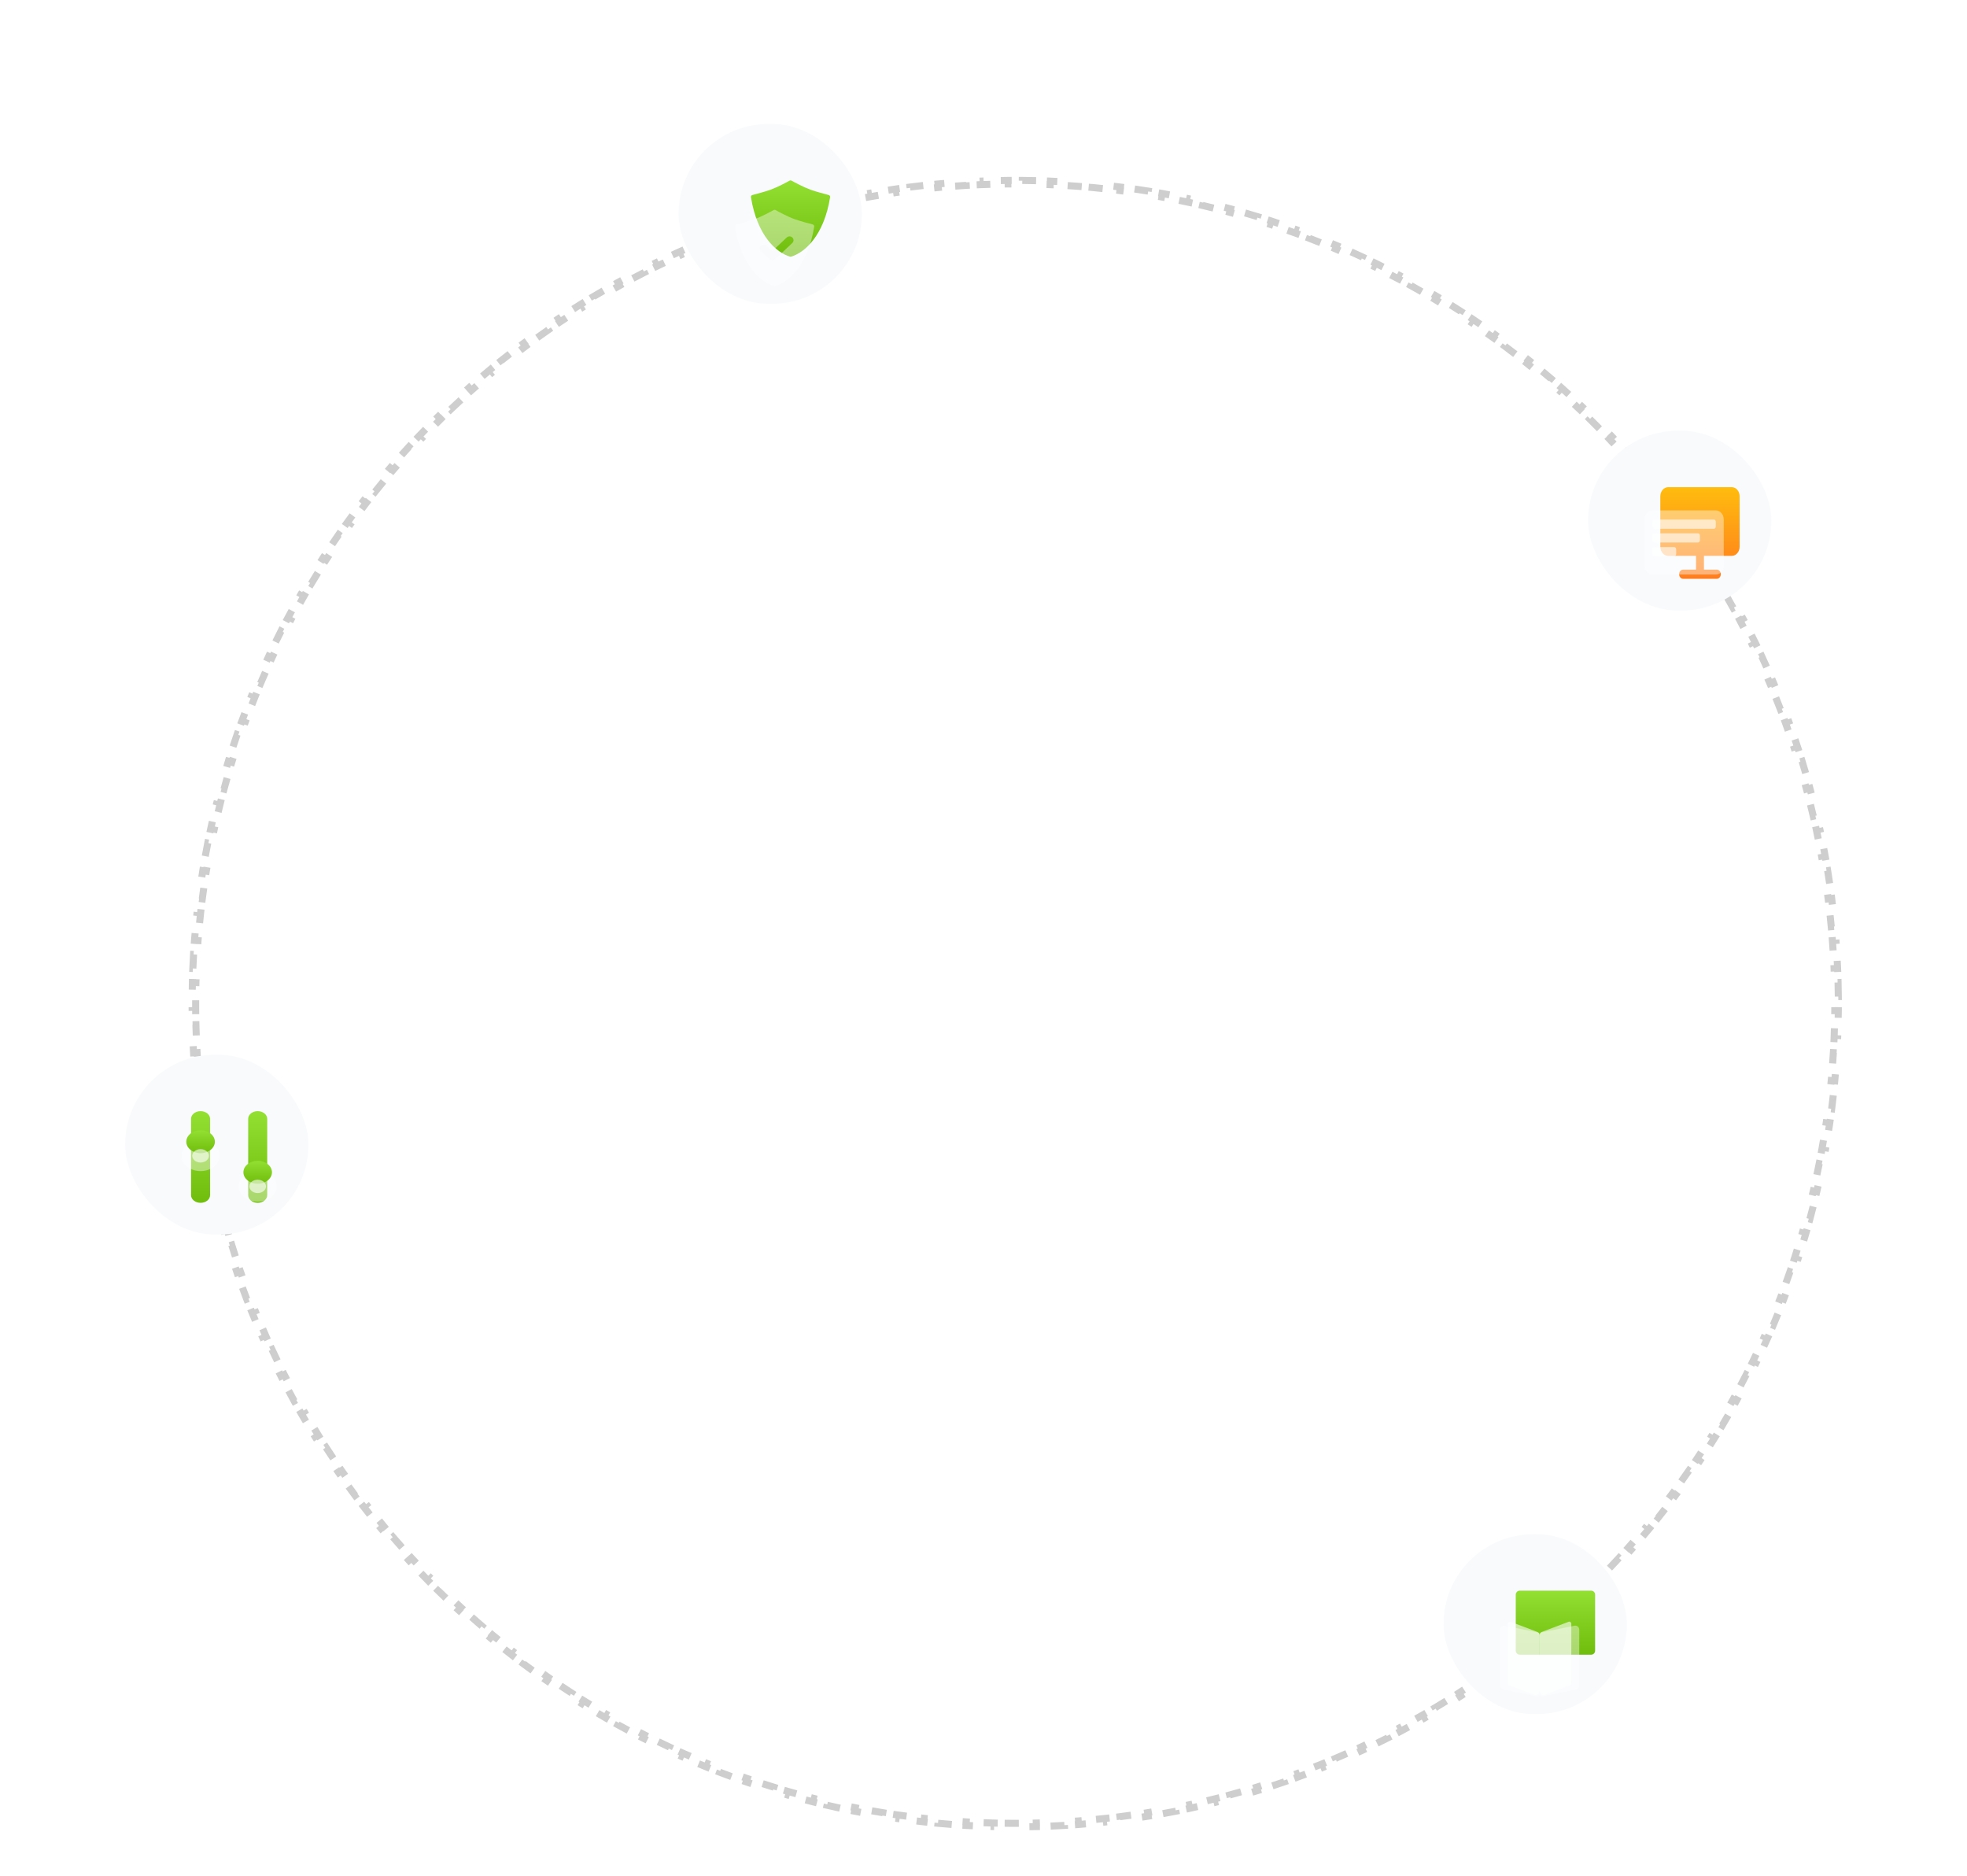 <svg width="558" height="532" viewBox="0 0 558 532" fill="none" xmlns="http://www.w3.org/2000/svg">
<path d="M521.424 278.673C521.458 280.001 521.48 281.333 521.492 282.667L520.492 282.675C520.497 283.34 520.5 284.004 520.5 284.67C520.5 285.336 520.497 286 520.492 286.665L521.492 286.673C521.48 288.007 521.458 289.339 521.424 290.667L520.425 290.642C520.391 291.965 520.347 293.285 520.292 294.603L521.291 294.645C521.235 295.975 521.168 297.302 521.09 298.626L520.092 298.567C520.013 299.893 519.924 301.215 519.824 302.535L520.821 302.611C520.72 303.936 520.609 305.258 520.486 306.577L519.49 306.485C519.367 307.804 519.234 309.121 519.089 310.434L520.083 310.543C519.937 311.868 519.78 313.19 519.611 314.508L518.619 314.382C518.452 315.694 518.274 317.004 518.084 318.309L519.074 318.453C518.883 319.77 518.681 321.084 518.468 322.394L517.481 322.234C517.269 323.543 517.045 324.849 516.81 326.151L517.795 326.329C517.559 327.636 517.313 328.94 517.056 330.24L516.075 330.046C515.817 331.347 515.549 332.643 515.27 333.936L516.248 334.147C515.967 335.448 515.675 336.746 515.373 338.04L514.399 337.812C514.098 339.1 513.786 340.384 513.464 341.664L514.433 341.908C514.108 343.2 513.772 344.486 513.425 345.769L512.46 345.508C512.114 346.788 511.757 348.063 511.39 349.333L512.351 349.611C511.982 350.887 511.603 352.159 511.213 353.426L510.257 353.132C509.867 354.399 509.466 355.662 509.056 356.92L510.006 357.23C509.593 358.495 509.169 359.755 508.735 361.01L507.79 360.684C507.358 361.933 506.916 363.178 506.463 364.418L507.402 364.761C506.945 366.013 506.478 367.259 506 368.5L505.067 368.141C504.592 369.377 504.106 370.608 503.61 371.833L504.537 372.208C504.038 373.44 503.53 374.666 503.011 375.887L502.091 375.496C501.573 376.716 501.044 377.931 500.506 379.141L501.419 379.547C500.878 380.762 500.327 381.971 499.767 383.175L498.86 382.753C498.301 383.952 497.732 385.146 497.154 386.334L498.053 386.772C497.47 387.969 496.877 389.16 496.275 390.345L495.384 389.891C494.784 391.071 494.174 392.245 493.555 393.414L494.438 393.882C493.816 395.056 493.183 396.225 492.541 397.388L491.666 396.904C491.026 398.064 490.376 399.217 489.716 400.365L490.583 400.863C489.921 402.015 489.249 403.161 488.568 404.301L487.709 403.788C487.03 404.925 486.341 406.055 485.643 407.178L486.493 407.706C485.791 408.836 485.08 409.959 484.359 411.076L483.519 410.534C482.802 411.646 482.075 412.751 481.34 413.85L482.171 414.406C481.431 415.511 480.682 416.61 479.924 417.701L479.102 417.131C478.347 418.218 477.583 419.299 476.81 420.373L477.621 420.957C476.845 422.035 476.06 423.107 475.265 424.171L474.464 423.573C473.672 424.635 472.871 425.689 472.062 426.736L472.853 427.348C472.04 428.399 471.218 429.444 470.388 430.481L469.607 429.856C468.78 430.889 467.945 431.915 467.101 432.934L467.87 433.572C467.022 434.596 466.165 435.612 465.3 436.621L464.541 435.97C463.679 436.974 462.809 437.971 461.93 438.961L462.678 439.625C461.796 440.619 460.905 441.605 460.006 442.584L459.27 441.907C458.374 442.882 457.471 443.849 456.559 444.808L457.284 445.497C456.369 446.461 455.445 447.416 454.513 448.364L453.8 447.663C452.872 448.606 451.936 449.542 450.993 450.47L451.694 451.183C450.746 452.115 449.791 453.039 448.827 453.954L448.138 453.229C447.179 454.141 446.212 455.044 445.237 455.94L445.914 456.676C444.935 457.575 443.949 458.466 442.955 459.348L442.291 458.6C441.301 459.479 440.304 460.349 439.3 461.211L439.951 461.97C438.942 462.835 437.926 463.692 436.902 464.54L436.264 463.771C435.245 464.615 434.219 465.45 433.186 466.277L433.811 467.058C432.774 467.888 431.729 468.71 430.678 469.523L430.066 468.732C429.019 469.541 427.965 470.342 426.903 471.134L427.501 471.935C426.437 472.73 425.365 473.515 424.287 474.291L423.703 473.48C422.629 474.253 421.548 475.017 420.461 475.772L421.031 476.594C419.94 477.352 418.841 478.101 417.736 478.841L417.18 478.01C416.081 478.745 414.976 479.472 413.864 480.189L414.406 481.029C413.289 481.75 412.166 482.461 411.036 483.163L410.508 482.313C409.385 483.011 408.255 483.7 407.118 484.379L407.631 485.237C406.491 485.919 405.345 486.591 404.193 487.253L403.695 486.386C402.547 487.046 401.394 487.695 400.234 488.336L400.718 489.211C399.555 489.853 398.387 490.486 397.212 491.108L396.744 490.225C395.575 490.844 394.401 491.454 393.221 492.054L393.675 492.945C392.49 493.547 391.299 494.14 390.102 494.723L389.664 493.824C388.476 494.402 387.282 494.971 386.083 495.53L386.505 496.437C385.301 496.997 384.092 497.548 382.877 498.089L382.471 497.176C381.261 497.714 380.046 498.242 378.826 498.761L379.217 499.681C377.996 500.2 376.77 500.708 375.538 501.207L375.163 500.28C373.938 500.776 372.707 501.262 371.471 501.737L371.83 502.67C370.589 503.148 369.343 503.615 368.091 504.072L367.748 503.133C366.508 503.586 365.263 504.028 364.014 504.46L364.34 505.405C363.085 505.839 361.825 506.263 360.56 506.676L360.25 505.726C358.992 506.136 357.729 506.537 356.462 506.927L356.756 507.883C355.489 508.273 354.217 508.652 352.941 509.021L352.663 508.06C351.393 508.427 350.118 508.784 348.838 509.13L349.099 510.095C347.816 510.442 346.53 510.778 345.238 511.103L344.994 510.134C343.714 510.456 342.43 510.768 341.142 511.069L341.37 512.043C340.076 512.345 338.779 512.637 337.477 512.918L337.266 511.94C335.973 512.219 334.677 512.487 333.376 512.745L333.57 513.726C332.27 513.983 330.966 514.229 329.659 514.465L329.481 513.48C328.179 513.715 326.873 513.939 325.564 514.151L325.724 515.138C324.414 515.351 323.1 515.553 321.783 515.744L321.639 514.754C320.334 514.944 319.025 515.122 317.712 515.289L317.838 516.281C316.52 516.45 315.198 516.607 313.873 516.753L313.764 515.759C312.451 515.904 311.134 516.037 309.815 516.16L309.907 517.156C308.588 517.279 307.266 517.39 305.941 517.491L305.865 516.494C304.545 516.594 303.223 516.683 301.897 516.762L301.956 517.76C300.632 517.838 299.305 517.905 297.975 517.961L297.933 516.962C296.615 517.017 295.295 517.061 293.972 517.095L293.997 518.094C292.669 518.128 291.337 518.15 290.003 518.162L289.995 517.162C289.33 517.167 288.666 517.17 288 517.17C287.334 517.17 286.67 517.167 286.005 517.162L285.997 518.162C284.663 518.15 283.331 518.128 282.003 518.094L282.028 517.095C280.705 517.061 279.385 517.017 278.067 516.962L278.025 517.961C276.695 517.905 275.368 517.838 274.044 517.76L274.103 516.762C272.777 516.683 271.455 516.594 270.135 516.494L270.059 517.491C268.734 517.39 267.412 517.279 266.093 517.156L266.185 516.16C264.866 516.037 263.549 515.904 262.236 515.759L262.127 516.753C260.802 516.607 259.48 516.45 258.162 516.281L258.288 515.289C256.975 515.122 255.666 514.944 254.361 514.754L254.217 515.744C252.9 515.553 251.586 515.351 250.276 515.138L250.436 514.151C249.127 513.939 247.821 513.715 246.519 513.48L246.341 514.465C245.034 514.229 243.73 513.983 242.43 513.726L242.624 512.745C241.323 512.487 240.027 512.219 238.734 511.94L238.523 512.918C237.222 512.637 235.924 512.345 234.63 512.043L234.858 511.069C233.57 510.768 232.286 510.456 231.006 510.134L230.762 511.103C229.47 510.778 228.184 510.442 226.901 510.095L227.162 509.13C225.882 508.784 224.607 508.427 223.337 508.06L223.059 509.021C221.783 508.652 220.511 508.273 219.244 507.883L219.538 506.927C218.271 506.537 217.008 506.136 215.75 505.726L215.44 506.676C214.175 506.263 212.915 505.839 211.66 505.405L211.986 504.46C210.737 504.028 209.492 503.586 208.252 503.133L207.909 504.072C206.657 503.615 205.411 503.148 204.17 502.67L204.529 501.737C203.293 501.262 202.062 500.776 200.837 500.28L200.462 501.207C199.23 500.708 198.004 500.2 196.783 499.681L197.174 498.761C195.954 498.242 194.739 497.714 193.529 497.176L193.123 498.089C191.908 497.548 190.699 496.997 189.495 496.437L189.917 495.53C188.718 494.971 187.524 494.402 186.336 493.824L185.898 494.723C184.701 494.14 183.51 493.547 182.325 492.945L182.779 492.054C181.599 491.454 180.425 490.844 179.256 490.225L178.788 491.108C177.614 490.486 176.445 489.853 175.282 489.211L175.766 488.336C174.606 487.695 173.453 487.046 172.305 486.386L171.807 487.253C170.655 486.591 169.509 485.919 168.369 485.237L168.882 484.379C167.745 483.7 166.615 483.011 165.492 482.313L164.964 483.163C163.834 482.461 162.711 481.75 161.594 481.029L162.136 480.189C161.024 479.472 159.919 478.745 158.82 478.01L158.264 478.841C157.159 478.101 156.06 477.352 154.969 476.594L155.539 475.772C154.452 475.017 153.371 474.253 152.297 473.48L151.713 474.291C150.635 473.515 149.563 472.73 148.499 471.935L149.097 471.134C148.035 470.342 146.981 469.541 145.934 468.732L145.322 469.523C144.271 468.71 143.226 467.888 142.189 467.058L142.814 466.277C141.781 465.45 140.755 464.615 139.736 463.771L139.098 464.54C138.074 463.692 137.058 462.835 136.049 461.97L136.7 461.211C135.696 460.349 134.699 459.479 133.709 458.6L133.045 459.348C132.051 458.466 131.065 457.575 130.086 456.676L130.763 455.94C129.788 455.044 128.821 454.141 127.862 453.229L127.173 453.954C126.209 453.039 125.254 452.115 124.306 451.183L125.007 450.47C124.064 449.542 123.128 448.606 122.2 447.663L121.487 448.364C120.555 447.416 119.631 446.461 118.716 445.497L119.441 444.808C118.529 443.849 117.626 442.882 116.73 441.907L115.994 442.584C115.095 441.605 114.204 440.619 113.322 439.625L114.07 438.961C113.191 437.971 112.321 436.974 111.459 435.97L110.7 436.621C109.835 435.612 108.978 434.596 108.13 433.572L108.899 432.934C108.055 431.915 107.22 430.889 106.393 429.856L105.612 430.481C104.782 429.444 103.96 428.399 103.147 427.348L103.938 426.736C103.129 425.689 102.328 424.635 101.536 423.573L100.735 424.171C99.94 423.107 99.155 422.035 98.379 420.957L99.19 420.373C98.417 419.299 97.653 418.218 96.898 417.131L96.076 417.701C95.318 416.61 94.569 415.511 93.829 414.406L94.66 413.85C93.925 412.751 93.198 411.646 92.481 410.534L91.641 411.076C90.92 409.959 90.209 408.836 89.507 407.706L90.357 407.178C89.659 406.055 88.97 404.925 88.291 403.788L87.433 404.301C86.751 403.161 86.079 402.015 85.417 400.863L86.284 400.365C85.624 399.217 84.975 398.064 84.334 396.904L83.459 397.388C82.817 396.225 82.184 395.056 81.562 393.882L82.445 393.414C81.826 392.245 81.216 391.071 80.616 389.891L79.725 390.345C79.123 389.16 78.53 387.969 77.947 386.772L78.846 386.334C78.268 385.146 77.699 383.952 77.14 382.753L76.233 383.175C75.673 381.971 75.122 380.762 74.581 379.547L75.494 379.141C74.956 377.931 74.427 376.716 73.909 375.496L72.989 375.887C72.47 374.666 71.962 373.44 71.463 372.208L72.39 371.833C71.894 370.608 71.408 369.377 70.933 368.141L69.999 368.5C69.522 367.259 69.055 366.013 68.598 364.761L69.537 364.418C69.084 363.178 68.642 361.933 68.21 360.684L67.265 361.01C66.831 359.755 66.407 358.495 65.994 357.23L66.944 356.92C66.534 355.662 66.133 354.399 65.743 353.132L64.787 353.426C64.397 352.159 64.018 350.887 63.649 349.611L64.61 349.333C64.243 348.063 63.886 346.788 63.54 345.508L62.575 345.769C62.228 344.486 61.892 343.2 61.567 341.908L62.536 341.664C62.214 340.384 61.902 339.1 61.601 337.812L60.627 338.04C60.325 336.746 60.033 335.448 59.752 334.147L60.73 333.936C60.451 332.643 60.183 331.347 59.925 330.046L58.944 330.24C58.687 328.94 58.441 327.636 58.205 326.329L59.19 326.151C58.955 324.849 58.731 323.543 58.519 322.234L57.532 322.394C57.319 321.084 57.117 319.77 56.926 318.453L57.916 318.309C57.726 317.004 57.548 315.694 57.381 314.382L56.389 314.508C56.221 313.19 56.063 311.868 55.917 310.543L56.911 310.434C56.767 309.121 56.633 307.804 56.51 306.485L55.514 306.577C55.391 305.258 55.28 303.936 55.179 302.611L56.176 302.535C56.076 301.215 55.987 299.893 55.908 298.567L54.91 298.626C54.832 297.302 54.765 295.975 54.709 294.645L55.708 294.603C55.653 293.285 55.609 291.965 55.575 290.642L54.575 290.667C54.542 289.339 54.52 288.007 54.508 286.673L55.508 286.665C55.503 286 55.5 285.336 55.5 284.67C55.5 284.004 55.503 283.34 55.508 282.675L54.508 282.667C54.52 281.333 54.542 280.001 54.575 278.673L55.575 278.698C55.609 277.375 55.653 276.055 55.708 274.737L54.709 274.695C54.765 273.365 54.832 272.038 54.91 270.714L55.908 270.773C55.987 269.447 56.076 268.125 56.176 266.805L55.179 266.729C55.28 265.404 55.391 264.082 55.514 262.763L56.51 262.855C56.633 261.536 56.767 260.219 56.911 258.906L55.917 258.797C56.063 257.472 56.221 256.15 56.389 254.832L57.381 254.958C57.548 253.645 57.726 252.336 57.916 251.031L56.926 250.887C57.117 249.57 57.319 248.256 57.532 246.946L58.519 247.106C58.731 245.797 58.955 244.491 59.19 243.189L58.205 243.011C58.441 241.704 58.687 240.4 58.944 239.1L59.925 239.294C60.183 237.993 60.451 236.697 60.73 235.404L59.752 235.193C60.033 233.892 60.325 232.594 60.627 231.3L61.601 231.528C61.902 230.24 62.214 228.956 62.536 227.676L61.567 227.432C61.892 226.14 62.228 224.853 62.575 223.571L63.54 223.832C63.886 222.552 64.243 221.277 64.61 220.007L63.649 219.729C64.018 218.453 64.397 217.181 64.787 215.914L65.743 216.208C66.133 214.941 66.534 213.678 66.944 212.42L65.994 212.11C66.407 210.845 66.831 209.585 67.265 208.33L68.21 208.656C68.642 207.407 69.084 206.162 69.537 204.922L68.598 204.579C69.055 203.327 69.522 202.081 69.999 200.84L70.933 201.199C71.408 199.963 71.894 198.732 72.39 197.507L71.463 197.132C71.962 195.9 72.47 194.674 72.989 193.453L73.909 193.844C74.427 192.624 74.956 191.409 75.494 190.199L74.581 189.793C75.122 188.578 75.673 187.369 76.233 186.165L77.14 186.587C77.699 185.388 78.268 184.194 78.846 183.006L77.947 182.568C78.53 181.371 79.123 180.18 79.725 178.995L80.616 179.449C81.216 178.269 81.826 177.095 82.445 175.926L81.562 175.458C82.184 174.283 82.817 173.115 83.459 171.952L84.334 172.436C84.975 171.276 85.624 170.123 86.284 168.975L85.417 168.477C86.079 167.325 86.751 166.179 87.433 165.039L88.291 165.552C88.97 164.415 89.659 163.285 90.357 162.161L89.507 161.634C90.209 160.504 90.92 159.381 91.641 158.264L92.481 158.806C93.198 157.694 93.925 156.589 94.66 155.49L93.829 154.934C94.569 153.829 95.318 152.73 96.076 151.639L96.898 152.209C97.653 151.122 98.417 150.041 99.19 148.967L98.379 148.383C99.155 147.305 99.94 146.233 100.735 145.169L101.536 145.767C102.328 144.705 103.129 143.651 103.938 142.604L103.147 141.992C103.96 140.941 104.782 139.896 105.612 138.859L106.393 139.484C107.22 138.451 108.055 137.425 108.899 136.406L108.13 135.768C108.978 134.744 109.835 133.728 110.7 132.719L111.459 133.37C112.321 132.366 113.191 131.369 114.07 130.379L113.322 129.715C114.204 128.721 115.095 127.735 115.994 126.756L116.73 127.433C117.626 126.458 118.529 125.491 119.441 124.532L118.716 123.843C119.631 122.879 120.555 121.924 121.487 120.976L122.2 121.677C123.128 120.734 124.064 119.798 125.007 118.87L124.306 118.157C125.254 117.225 126.209 116.301 127.173 115.386L127.862 116.111C128.821 115.199 129.788 114.295 130.763 113.4L130.086 112.664C131.065 111.765 132.051 110.874 133.045 109.992L133.709 110.74C134.699 109.861 135.696 108.991 136.7 108.129L136.049 107.37C137.058 106.505 138.074 105.648 139.098 104.8L139.736 105.569C140.755 104.725 141.781 103.89 142.814 103.063L142.189 102.282C143.226 101.452 144.271 100.63 145.322 99.817L145.934 100.608C146.981 99.799 148.035 98.998 149.097 98.206L148.499 97.405C149.563 96.61 150.635 95.825 151.713 95.049L152.297 95.86C153.371 95.087 154.452 94.323 155.539 93.568L154.969 92.746C156.06 91.988 157.159 91.239 158.264 90.499L158.82 91.33C159.919 90.595 161.024 89.868 162.136 89.151L161.594 88.311C162.711 87.59 163.834 86.879 164.964 86.177L165.492 87.027C166.615 86.329 167.745 85.64 168.882 84.961L168.369 84.103C169.509 83.421 170.655 82.749 171.807 82.087L172.305 82.954C173.453 82.294 174.606 81.644 175.766 81.004L175.282 80.129C176.445 79.487 177.614 78.854 178.788 78.232L179.256 79.115C180.425 78.496 181.599 77.886 182.779 77.286L182.325 76.395C183.51 75.793 184.701 75.2 185.898 74.617L186.336 75.516C187.524 74.938 188.718 74.369 189.917 73.81L189.495 72.903C190.699 72.343 191.908 71.792 193.123 71.251L193.529 72.164C194.739 71.626 195.954 71.097 197.174 70.579L196.783 69.659C198.004 69.14 199.23 68.632 200.462 68.133L200.837 69.06C202.062 68.564 203.293 68.078 204.529 67.603L204.17 66.669C205.411 66.192 206.657 65.725 207.909 65.268L208.252 66.207C209.492 65.754 210.737 65.312 211.986 64.88L211.66 63.935C212.915 63.501 214.175 63.077 215.44 62.664L215.75 63.614C217.008 63.203 218.271 62.803 219.538 62.413L219.244 61.457C220.511 61.067 221.783 60.688 223.059 60.319L223.337 61.28C224.607 60.913 225.882 60.556 227.162 60.21L226.901 59.245C228.184 58.898 229.47 58.562 230.762 58.237L231.006 59.206C232.286 58.884 233.57 58.572 234.858 58.271L234.63 57.297C235.924 56.995 237.222 56.703 238.523 56.422L238.734 57.4C240.027 57.121 241.323 56.853 242.624 56.595L242.43 55.614C243.73 55.357 245.034 55.111 246.341 54.875L246.519 55.859C247.821 55.625 249.127 55.401 250.436 55.189L250.276 54.202C251.586 53.989 252.9 53.787 254.217 53.596L254.361 54.586C255.666 54.396 256.975 54.218 258.288 54.051L258.162 53.059C259.48 52.891 260.802 52.733 262.127 52.587L262.236 53.581C263.549 53.437 264.866 53.303 266.185 53.18L266.093 52.184C267.412 52.061 268.734 51.95 270.059 51.849L270.135 52.846C271.455 52.746 272.777 52.657 274.103 52.578L274.044 51.58C275.368 51.502 276.695 51.435 278.025 51.379L278.067 52.378C279.385 52.323 280.705 52.279 282.028 52.245L282.003 51.245C283.331 51.212 284.663 51.19 285.997 51.178L286.005 52.178C286.67 52.173 287.334 52.17 288 52.17C288.666 52.17 289.33 52.173 289.995 52.178L290.003 51.178C291.337 51.19 292.669 51.212 293.997 51.245L293.972 52.245C295.295 52.279 296.615 52.323 297.933 52.378L297.975 51.379C299.305 51.435 300.632 51.502 301.956 51.58L301.897 52.578C303.223 52.657 304.545 52.746 305.865 52.846L305.941 51.849C307.266 51.95 308.588 52.061 309.907 52.184L309.815 53.18C311.134 53.303 312.451 53.437 313.764 53.581L313.873 52.587C315.198 52.733 316.52 52.891 317.838 53.059L317.712 54.051C319.025 54.218 320.334 54.396 321.639 54.586L321.783 53.596C323.1 53.787 324.414 53.989 325.724 54.202L325.564 55.189C326.873 55.401 328.179 55.625 329.481 55.859L329.659 54.875C330.966 55.111 332.27 55.357 333.57 55.614L333.376 56.595C334.677 56.853 335.973 57.121 337.266 57.4L337.477 56.422C338.778 56.703 340.076 56.995 341.37 57.297L341.142 58.271C342.43 58.572 343.714 58.884 344.994 59.206L345.238 58.237C346.53 58.562 347.816 58.898 349.099 59.245L348.838 60.21C350.118 60.556 351.393 60.913 352.663 61.28L352.941 60.319C354.217 60.688 355.489 61.067 356.756 61.457L356.462 62.413C357.729 62.803 358.992 63.203 360.25 63.614L360.56 62.664C361.825 63.077 363.085 63.501 364.34 63.935L364.014 64.88C365.263 65.312 366.508 65.754 367.748 66.207L368.091 65.268C369.343 65.725 370.589 66.192 371.83 66.669L371.471 67.603C372.707 68.078 373.938 68.564 375.163 69.06L375.538 68.133C376.77 68.632 377.996 69.14 379.217 69.659L378.826 70.579C380.046 71.097 381.261 71.626 382.471 72.164L382.877 71.251C384.092 71.792 385.301 72.343 386.505 72.903L386.083 73.81C387.282 74.369 388.476 74.938 389.664 75.516L390.102 74.617C391.299 75.2 392.49 75.793 393.675 76.395L393.221 77.286C394.401 77.886 395.575 78.496 396.744 79.115L397.212 78.232C398.387 78.854 399.555 79.487 400.718 80.129L400.234 81.004C401.394 81.644 402.547 82.294 403.695 82.954L404.193 82.087C405.345 82.749 406.491 83.421 407.631 84.103L407.118 84.961C408.255 85.64 409.385 86.329 410.508 87.027L411.036 86.177C412.166 86.879 413.289 87.59 414.406 88.311L413.864 89.151C414.976 89.868 416.081 90.595 417.18 91.33L417.736 90.499C418.841 91.239 419.94 91.988 421.031 92.746L420.461 93.568C421.548 94.323 422.629 95.087 423.703 95.86L424.287 95.049C425.365 95.825 426.437 96.61 427.501 97.405L426.903 98.206C427.965 98.998 429.019 99.799 430.066 100.608L430.678 99.817C431.729 100.63 432.774 101.452 433.811 102.282L433.186 103.063C434.219 103.89 435.245 104.725 436.264 105.569L436.902 104.8C437.926 105.648 438.942 106.505 439.951 107.37L439.3 108.129C440.304 108.991 441.301 109.861 442.291 110.74L442.955 109.992C443.949 110.874 444.935 111.765 445.914 112.664L445.237 113.4C446.212 114.295 447.179 115.199 448.138 116.111L448.827 115.386C449.791 116.301 450.746 117.225 451.694 118.157L450.993 118.87C451.936 119.798 452.872 120.734 453.8 121.677L454.513 120.976C455.445 121.924 456.369 122.879 457.284 123.843L456.559 124.532C457.471 125.491 458.374 126.458 459.27 127.433L460.006 126.756C460.905 127.735 461.796 128.721 462.678 129.715L461.93 130.379C462.809 131.369 463.679 132.366 464.541 133.37L465.3 132.719C466.165 133.728 467.022 134.744 467.87 135.768L467.101 136.406C467.945 137.425 468.78 138.451 469.607 139.484L470.388 138.859C471.218 139.896 472.04 140.941 472.853 141.992L472.062 142.604C472.871 143.651 473.672 144.705 474.464 145.767L475.265 145.169C476.06 146.233 476.845 147.305 477.621 148.383L476.81 148.967C477.583 150.041 478.347 151.122 479.102 152.209L479.924 151.639C480.682 152.73 481.431 153.829 482.171 154.934L481.34 155.49C482.075 156.589 482.802 157.694 483.519 158.806L484.359 158.264C485.08 159.381 485.791 160.504 486.493 161.634L485.643 162.161C486.341 163.285 487.03 164.415 487.709 165.552L488.568 165.039C489.249 166.179 489.921 167.325 490.583 168.477L489.716 168.975C490.376 170.123 491.026 171.276 491.666 172.436L492.541 171.952C493.183 173.115 493.816 174.283 494.438 175.458L493.555 175.926C494.174 177.095 494.784 178.269 495.384 179.449L496.275 178.995C496.877 180.18 497.47 181.371 498.053 182.568L497.154 183.006C497.732 184.194 498.301 185.388 498.86 186.587L499.767 186.165C500.327 187.369 500.878 188.578 501.419 189.793L500.506 190.199C501.044 191.409 501.573 192.624 502.091 193.844L503.011 193.453C503.53 194.674 504.038 195.9 504.537 197.132L503.61 197.507C504.106 198.732 504.592 199.963 505.067 201.199L506 200.84C506.478 202.081 506.945 203.327 507.402 204.579L506.463 204.922C506.916 206.162 507.358 207.407 507.79 208.656L508.735 208.33C509.169 209.585 509.593 210.845 510.006 212.11L509.056 212.42C509.466 213.678 509.867 214.941 510.257 216.208L511.213 215.914C511.603 217.181 511.982 218.453 512.351 219.729L511.39 220.007C511.757 221.277 512.114 222.552 512.46 223.832L513.425 223.571C513.772 224.853 514.108 226.14 514.433 227.432L513.464 227.676C513.786 228.956 514.098 230.24 514.399 231.528L515.373 231.3C515.675 232.594 515.967 233.892 516.248 235.193L515.27 235.404C515.549 236.697 515.817 237.993 516.075 239.294L517.056 239.1C517.313 240.4 517.559 241.704 517.795 243.011L516.81 243.189C517.045 244.491 517.269 245.797 517.481 247.106L518.468 246.946C518.681 248.256 518.883 249.57 519.074 250.887L518.084 251.031C518.274 252.336 518.452 253.645 518.619 254.958L519.611 254.832C519.78 256.15 519.937 257.472 520.083 258.797L519.089 258.906C519.234 260.219 519.367 261.536 519.49 262.855L520.486 262.763C520.609 264.082 520.72 265.404 520.821 266.729L519.824 266.805C519.924 268.125 520.013 269.447 520.092 270.773L521.09 270.714C521.168 272.038 521.235 273.365 521.291 274.695L520.292 274.737C520.347 276.055 520.391 277.375 520.425 278.698L521.424 278.673Z" stroke="#CECECE" stroke-width="2" stroke-dasharray="4 4"/>
<g filter="url(#filter0_dd_473_163)">
<rect x="450.5" y="122.17" width="52" height="51" rx="25.5" fill="#F8FAFC"/>
</g>
<g filter="url(#filter1_d_473_163)">
<g filter="url(#filter2_d_473_163)">
<path fill-rule="evenodd" clip-rule="evenodd" d="M469.25 134.17C468.007 134.17 467 135.334 467 136.77V151.07C467 152.506 468.007 153.67 469.25 153.67H477.125V157.57H473.469C472.847 157.57 472.344 158.152 472.344 158.87C472.344 159.588 472.847 160.17 473.469 160.17H483.031C483.653 160.17 484.156 159.588 484.156 158.87C484.156 158.152 483.653 157.57 483.031 157.57H479.375V153.67H487.25C488.493 153.67 489.5 152.506 489.5 151.07V136.77C489.5 135.334 488.493 134.17 487.25 134.17H469.25Z" fill="url(#paint0_linear_473_163)"/>
</g>
<g filter="url(#filter3_dd_473_163)">
<path d="M462.5 139.37C462.5 137.934 463.507 136.77 464.75 136.77H482.75C483.993 136.77 485 137.934 485 139.37V152.37C485 153.806 483.993 154.97 482.75 154.97H464.75C463.507 154.97 462.5 153.806 462.5 152.37V139.37Z" fill="white" fill-opacity="0.4"/>
</g>
<g filter="url(#filter4_dd_473_163)">
<path d="M464.75 143.92C464.75 143.561 465.002 143.27 465.312 143.27H477.688C477.998 143.27 478.25 143.561 478.25 143.92V145.22C478.25 145.579 477.998 145.87 477.688 145.87H465.312C465.002 145.87 464.75 145.579 464.75 145.22V143.92Z" fill="white" fill-opacity="0.6"/>
</g>
<g filter="url(#filter5_dd_473_163)">
<path d="M464.75 147.82C464.75 147.461 465.002 147.17 465.312 147.17H470.938C471.248 147.17 471.5 147.461 471.5 147.82V149.12C471.5 149.479 471.248 149.77 470.938 149.77H465.312C465.002 149.77 464.75 149.479 464.75 149.12V147.82Z" fill="white" fill-opacity="0.6"/>
</g>
<g filter="url(#filter6_dd_473_163)">
<path d="M464.75 140.02C464.75 139.661 465.002 139.37 465.312 139.37H482.188C482.498 139.37 482.75 139.661 482.75 140.02V141.32C482.75 141.679 482.498 141.97 482.188 141.97H465.312C465.002 141.97 464.75 141.679 464.75 141.32V140.02Z" fill="white" fill-opacity="0.6"/>
</g>
</g>
<g filter="url(#filter7_dd_473_163)">
<rect x="35.5" y="299.17" width="52" height="51" rx="25.5" fill="#F8FAFC"/>
</g>
<g filter="url(#filter8_d_473_163)">
<g filter="url(#filter9_d_473_163)">
<path d="M50.2 313.337C50.2 312.14 51.409 311.17 52.9 311.17C54.391 311.17 55.6 312.14 55.6 313.337V335.003C55.6 336.2 54.391 337.17 52.9 337.17C51.409 337.17 50.2 336.2 50.2 335.003V313.337Z" fill="url(#paint1_linear_473_163)"/>
</g>
<g filter="url(#filter10_d_473_163)">
<path d="M66.4 313.337C66.4 312.14 67.609 311.17 69.1 311.17C70.591 311.17 71.8 312.14 71.8 313.337V335.003C71.8 336.2 70.591 337.17 69.1 337.17C67.609 337.17 66.4 336.2 66.4 335.003V313.337Z" fill="url(#paint2_linear_473_163)"/>
</g>
<g filter="url(#filter11_dd_473_163)">
<path d="M58.3 319.837C58.3 322.23 55.882 324.17 52.9 324.17C49.918 324.17 47.5 322.23 47.5 319.837C47.5 317.443 49.918 315.503 52.9 315.503C55.882 315.503 58.3 317.443 58.3 319.837Z" fill="white" fill-opacity="0.4"/>
</g>
<g filter="url(#filter12_d_473_163)">
<path d="M56.95 319.837C56.95 321.632 55.137 323.087 52.9 323.087C50.663 323.087 48.85 321.632 48.85 319.837C48.85 318.042 50.663 316.587 52.9 316.587C55.137 316.587 56.95 318.042 56.95 319.837Z" fill="url(#paint3_linear_473_163)"/>
</g>
<g filter="url(#filter13_dd_473_163)">
<path d="M74.5 328.503C74.5 330.897 72.082 332.837 69.1 332.837C66.118 332.837 63.7 330.897 63.7 328.503C63.7 326.11 66.118 324.17 69.1 324.17C72.082 324.17 74.5 326.11 74.5 328.503Z" fill="white" fill-opacity="0.4"/>
</g>
<g filter="url(#filter14_d_473_163)">
<path d="M73.15 328.503C73.15 330.298 71.337 331.753 69.1 331.753C66.863 331.753 65.05 330.298 65.05 328.503C65.05 326.708 66.863 325.253 69.1 325.253C71.337 325.253 73.15 326.708 73.15 328.503Z" fill="url(#paint4_linear_473_163)"/>
</g>
<g filter="url(#filter15_dd_473_163)">
<path d="M55.263 319.837C55.263 320.884 54.205 321.732 52.9 321.732C51.595 321.732 50.538 320.884 50.538 319.837C50.538 318.79 51.595 317.941 52.9 317.941C54.205 317.941 55.263 318.79 55.263 319.837Z" fill="white" fill-opacity="0.6"/>
</g>
<g filter="url(#filter16_dd_473_163)">
<path d="M71.463 328.503C71.463 329.55 70.405 330.399 69.1 330.399C67.795 330.399 66.737 329.55 66.737 328.503C66.737 327.456 67.795 326.607 69.1 326.607C70.405 326.607 71.463 327.456 71.463 328.503Z" fill="white" fill-opacity="0.6"/>
</g>
</g>
<g filter="url(#filter17_dd_473_163)">
<rect x="192.5" y="35.17" width="52" height="51" rx="25.5" fill="#F8FAFC"/>
</g>
<g filter="url(#filter18_d_473_163)">
<g filter="url(#filter19_d_473_163)">
<path d="M231.493 51.921C229.734 62.852 224.306 67.642 220.414 68.796C220.314 68.826 220.209 68.826 220.108 68.796C216.217 67.642 210.789 62.852 209.03 51.921C208.985 51.646 209.164 51.382 209.443 51.311C210.488 51.044 212.977 50.388 214.608 49.802C216.588 49.091 219.127 47.715 219.973 47.245C220.152 47.145 220.371 47.145 220.55 47.245C221.396 47.715 223.935 49.091 225.915 49.802C227.546 50.388 230.035 51.044 231.079 51.311C231.358 51.382 231.537 51.646 231.493 51.921Z" fill="url(#paint5_linear_473_163)"/>
</g>
<g filter="url(#filter20_dd_473_163)">
<path fill-rule="evenodd" clip-rule="evenodd" d="M215.892 73.147C219.783 71.994 225.211 67.203 226.97 56.272C227.015 55.998 226.836 55.733 226.557 55.662C225.512 55.395 223.023 54.739 221.392 54.154C219.412 53.443 216.873 52.066 216.027 51.596C215.848 51.496 215.629 51.496 215.45 51.596C214.604 52.066 212.065 53.443 210.085 54.154C208.454 54.739 205.965 55.395 204.92 55.662C204.642 55.733 204.463 55.998 204.507 56.272C206.266 67.203 211.694 71.994 215.586 73.147C215.686 73.177 215.791 73.177 215.892 73.147ZM220.77 60.914C221.216 60.493 221.223 59.804 220.786 59.375C220.349 58.946 219.633 58.94 219.187 59.36L215.079 63.237L213.421 61.672C212.975 61.251 212.259 61.258 211.822 61.687C211.385 62.116 211.392 62.805 211.837 63.225L214.287 65.537C214.727 65.952 215.431 65.952 215.871 65.537L220.77 60.914Z" fill="white" fill-opacity="0.4"/>
</g>
</g>
<g filter="url(#filter21_dd_473_163)">
<rect x="409.5" y="435.17" width="52" height="51" rx="25.5" fill="#F8FAFC"/>
</g>
<g filter="url(#filter22_d_473_163)">
<g filter="url(#filter23_d_473_163)">
<path d="M426 448.306C426 447.679 426.504 447.17 427.125 447.17H447.375C447.996 447.17 448.5 447.679 448.5 448.306V464.208C448.5 464.835 447.996 465.344 447.375 465.344H427.125C426.504 465.344 426 464.835 426 464.208V448.306Z" fill="url(#paint6_linear_473_163)"/>
</g>
<g filter="url(#filter24_dd_473_163)">
<path d="M421.5 454.235C421.5 453.518 422.149 452.98 422.846 453.121L432.298 455.03C432.561 455.083 432.75 455.316 432.75 455.586V472.602C432.75 472.96 432.425 473.229 432.077 473.159L422.404 471.205C421.879 471.099 421.5 470.633 421.5 470.092V454.235Z" fill="white" fill-opacity="0.4"/>
</g>
<g filter="url(#filter25_dd_473_163)">
<path d="M432.75 455.586C432.75 455.316 432.939 455.083 433.202 455.03L442.654 453.121C443.351 452.98 444 453.518 444 454.235V470.092C444 470.633 443.621 471.099 443.096 471.205L433.423 473.159C433.075 473.229 432.75 472.96 432.75 472.602V455.586Z" fill="white" fill-opacity="0.4"/>
</g>
<g filter="url(#filter26_dd_473_163)">
<path d="M423.75 452.533C423.75 452.136 424.142 451.862 424.51 452.001L432.02 454.845C432.459 455.011 432.75 455.435 432.75 455.908V471.656C432.75 472.449 431.965 472.998 431.23 472.719L424.115 470.025C423.895 469.942 423.75 469.73 423.75 469.493V452.533Z" fill="white" fill-opacity="0.6"/>
</g>
<g filter="url(#filter27_dd_473_163)">
<path d="M432.75 455.908C432.75 455.435 433.041 455.011 433.48 454.845L440.99 452.001C441.358 451.862 441.75 452.136 441.75 452.533V469.493C441.75 469.73 441.605 469.942 441.385 470.025L434.27 472.719C433.535 472.998 432.75 472.449 432.75 471.656V455.908Z" fill="white" fill-opacity="0.6"/>
</g>
</g>
<defs>
<filter id="filter0_dd_473_163" x="415.5" y="87.17" width="142" height="131" filterUnits="userSpaceOnUse" color-interpolation-filters="sRGB">
<feFlood flood-opacity="0" result="BackgroundImageFix"/>
<feColorMatrix in="SourceAlpha" type="matrix" values="0 0 0 0 0 0 0 0 0 0 0 0 0 0 0 0 0 0 127 0" result="hardAlpha"/>
<feOffset dx="-15" dy="-5"/>
<feGaussianBlur stdDeviation="10"/>
<feComposite in2="hardAlpha" operator="out"/>
<feColorMatrix type="matrix" values="0 0 0 0 1 0 0 0 0 1 0 0 0 0 1 0 0 0 1 0"/>
<feBlend mode="normal" in2="BackgroundImageFix" result="effect1_dropShadow_473_163"/>
<feColorMatrix in="SourceAlpha" type="matrix" values="0 0 0 0 0 0 0 0 0 0 0 0 0 0 0 0 0 0 127 0" result="hardAlpha"/>
<feOffset dx="15" dy="5"/>
<feGaussianBlur stdDeviation="20"/>
<feComposite in2="hardAlpha" operator="out"/>
<feColorMatrix type="matrix" values="0 0 0 0 0.82 0 0 0 0 0.851 0 0 0 0 0.902 0 0 0 0.6 0"/>
<feBlend mode="normal" in2="effect1_dropShadow_473_163" result="effect2_dropShadow_473_163"/>
<feBlend mode="normal" in="SourceGraphic" in2="effect2_dropShadow_473_163" result="shape"/>
</filter>
<filter id="filter1_d_473_163" x="458.5" y="130.17" width="43" height="42" filterUnits="userSpaceOnUse" color-interpolation-filters="sRGB">
<feFlood flood-opacity="0" result="BackgroundImageFix"/>
<feColorMatrix in="SourceAlpha" type="matrix" values="0 0 0 0 0 0 0 0 0 0 0 0 0 0 0 0 0 0 127 0" result="hardAlpha"/>
<feOffset dx="4" dy="4"/>
<feGaussianBlur stdDeviation="4"/>
<feColorMatrix type="matrix" values="0 0 0 0 1 0 0 0 0 0.627 0 0 0 0 0.071 0 0 0 0.4 0"/>
<feBlend mode="normal" in2="BackgroundImageFix" result="effect1_dropShadow_473_163"/>
<feBlend mode="normal" in="SourceGraphic" in2="effect1_dropShadow_473_163" result="shape"/>
</filter>
<filter id="filter2_d_473_163" x="459" y="126.17" width="38.5" height="42" filterUnits="userSpaceOnUse" color-interpolation-filters="sRGB">
<feFlood flood-opacity="0" result="BackgroundImageFix"/>
<feColorMatrix in="SourceAlpha" type="matrix" values="0 0 0 0 0 0 0 0 0 0 0 0 0 0 0 0 0 0 127 0" result="hardAlpha"/>
<feOffset/>
<feGaussianBlur stdDeviation="4"/>
<feComposite in2="hardAlpha" operator="out"/>
<feColorMatrix type="matrix" values="0 0 0 0 1 0 0 0 0 1 0 0 0 0 1 0 0 0 0.8 0"/>
<feBlend mode="normal" in2="BackgroundImageFix" result="effect1_dropShadow_473_163"/>
<feBlend mode="normal" in="SourceGraphic" in2="effect1_dropShadow_473_163" result="shape"/>
</filter>
<filter id="filter3_dd_473_163" x="454.5" y="132.77" width="38.5" height="34.2" filterUnits="userSpaceOnUse" color-interpolation-filters="sRGB">
<feFlood flood-opacity="0" result="BackgroundImageFix"/>
<feColorMatrix in="SourceAlpha" type="matrix" values="0 0 0 0 0 0 0 0 0 0 0 0 0 0 0 0 0 0 127 0" result="hardAlpha"/>
<feOffset/>
<feGaussianBlur stdDeviation="2"/>
<feComposite in2="hardAlpha" operator="out"/>
<feColorMatrix type="matrix" values="0 0 0 0 1 0 0 0 0 1 0 0 0 0 1 0 0 0 1 0"/>
<feBlend mode="normal" in2="BackgroundImageFix" result="effect1_dropShadow_473_163"/>
<feColorMatrix in="SourceAlpha" type="matrix" values="0 0 0 0 0 0 0 0 0 0 0 0 0 0 0 0 0 0 127 0" result="hardAlpha"/>
<feOffset dy="4"/>
<feGaussianBlur stdDeviation="4"/>
<feComposite in2="hardAlpha" operator="out"/>
<feColorMatrix type="matrix" values="0 0 0 0 1 0 0 0 0 1 0 0 0 0 1 0 0 0 1 0"/>
<feBlend mode="normal" in2="effect1_dropShadow_473_163" result="effect2_dropShadow_473_163"/>
<feBlend mode="normal" in="SourceGraphic" in2="effect2_dropShadow_473_163" result="shape"/>
</filter>
<filter id="filter4_dd_473_163" x="456.75" y="139.27" width="29.5" height="18.6" filterUnits="userSpaceOnUse" color-interpolation-filters="sRGB">
<feFlood flood-opacity="0" result="BackgroundImageFix"/>
<feColorMatrix in="SourceAlpha" type="matrix" values="0 0 0 0 0 0 0 0 0 0 0 0 0 0 0 0 0 0 127 0" result="hardAlpha"/>
<feOffset/>
<feGaussianBlur stdDeviation="2"/>
<feComposite in2="hardAlpha" operator="out"/>
<feColorMatrix type="matrix" values="0 0 0 0 1 0 0 0 0 1 0 0 0 0 1 0 0 0 1 0"/>
<feBlend mode="normal" in2="BackgroundImageFix" result="effect1_dropShadow_473_163"/>
<feColorMatrix in="SourceAlpha" type="matrix" values="0 0 0 0 0 0 0 0 0 0 0 0 0 0 0 0 0 0 127 0" result="hardAlpha"/>
<feOffset dy="4"/>
<feGaussianBlur stdDeviation="4"/>
<feComposite in2="hardAlpha" operator="out"/>
<feColorMatrix type="matrix" values="0 0 0 0 1 0 0 0 0 1 0 0 0 0 1 0 0 0 1 0"/>
<feBlend mode="normal" in2="effect1_dropShadow_473_163" result="effect2_dropShadow_473_163"/>
<feBlend mode="normal" in="SourceGraphic" in2="effect2_dropShadow_473_163" result="shape"/>
</filter>
<filter id="filter5_dd_473_163" x="456.75" y="143.17" width="22.75" height="18.6" filterUnits="userSpaceOnUse" color-interpolation-filters="sRGB">
<feFlood flood-opacity="0" result="BackgroundImageFix"/>
<feColorMatrix in="SourceAlpha" type="matrix" values="0 0 0 0 0 0 0 0 0 0 0 0 0 0 0 0 0 0 127 0" result="hardAlpha"/>
<feOffset/>
<feGaussianBlur stdDeviation="2"/>
<feComposite in2="hardAlpha" operator="out"/>
<feColorMatrix type="matrix" values="0 0 0 0 1 0 0 0 0 1 0 0 0 0 1 0 0 0 1 0"/>
<feBlend mode="normal" in2="BackgroundImageFix" result="effect1_dropShadow_473_163"/>
<feColorMatrix in="SourceAlpha" type="matrix" values="0 0 0 0 0 0 0 0 0 0 0 0 0 0 0 0 0 0 127 0" result="hardAlpha"/>
<feOffset dy="4"/>
<feGaussianBlur stdDeviation="4"/>
<feComposite in2="hardAlpha" operator="out"/>
<feColorMatrix type="matrix" values="0 0 0 0 1 0 0 0 0 1 0 0 0 0 1 0 0 0 1 0"/>
<feBlend mode="normal" in2="effect1_dropShadow_473_163" result="effect2_dropShadow_473_163"/>
<feBlend mode="normal" in="SourceGraphic" in2="effect2_dropShadow_473_163" result="shape"/>
</filter>
<filter id="filter6_dd_473_163" x="456.75" y="135.37" width="34" height="18.6" filterUnits="userSpaceOnUse" color-interpolation-filters="sRGB">
<feFlood flood-opacity="0" result="BackgroundImageFix"/>
<feColorMatrix in="SourceAlpha" type="matrix" values="0 0 0 0 0 0 0 0 0 0 0 0 0 0 0 0 0 0 127 0" result="hardAlpha"/>
<feOffset/>
<feGaussianBlur stdDeviation="2"/>
<feComposite in2="hardAlpha" operator="out"/>
<feColorMatrix type="matrix" values="0 0 0 0 1 0 0 0 0 1 0 0 0 0 1 0 0 0 1 0"/>
<feBlend mode="normal" in2="BackgroundImageFix" result="effect1_dropShadow_473_163"/>
<feColorMatrix in="SourceAlpha" type="matrix" values="0 0 0 0 0 0 0 0 0 0 0 0 0 0 0 0 0 0 127 0" result="hardAlpha"/>
<feOffset dy="4"/>
<feGaussianBlur stdDeviation="4"/>
<feComposite in2="hardAlpha" operator="out"/>
<feColorMatrix type="matrix" values="0 0 0 0 1 0 0 0 0 1 0 0 0 0 1 0 0 0 1 0"/>
<feBlend mode="normal" in2="effect1_dropShadow_473_163" result="effect2_dropShadow_473_163"/>
<feBlend mode="normal" in="SourceGraphic" in2="effect2_dropShadow_473_163" result="shape"/>
</filter>
<filter id="filter7_dd_473_163" x="0.5" y="264.17" width="142" height="131" filterUnits="userSpaceOnUse" color-interpolation-filters="sRGB">
<feFlood flood-opacity="0" result="BackgroundImageFix"/>
<feColorMatrix in="SourceAlpha" type="matrix" values="0 0 0 0 0 0 0 0 0 0 0 0 0 0 0 0 0 0 127 0" result="hardAlpha"/>
<feOffset dx="-15" dy="-5"/>
<feGaussianBlur stdDeviation="10"/>
<feComposite in2="hardAlpha" operator="out"/>
<feColorMatrix type="matrix" values="0 0 0 0 1 0 0 0 0 1 0 0 0 0 1 0 0 0 1 0"/>
<feBlend mode="normal" in2="BackgroundImageFix" result="effect1_dropShadow_473_163"/>
<feColorMatrix in="SourceAlpha" type="matrix" values="0 0 0 0 0 0 0 0 0 0 0 0 0 0 0 0 0 0 127 0" result="hardAlpha"/>
<feOffset dx="15" dy="5"/>
<feGaussianBlur stdDeviation="20"/>
<feComposite in2="hardAlpha" operator="out"/>
<feColorMatrix type="matrix" values="0 0 0 0 0.82 0 0 0 0 0.851 0 0 0 0 0.902 0 0 0 0.6 0"/>
<feBlend mode="normal" in2="effect1_dropShadow_473_163" result="effect2_dropShadow_473_163"/>
<feBlend mode="normal" in="SourceGraphic" in2="effect2_dropShadow_473_163" result="shape"/>
</filter>
<filter id="filter8_d_473_163" x="43.5" y="307.17" width="43" height="42" filterUnits="userSpaceOnUse" color-interpolation-filters="sRGB">
<feFlood flood-opacity="0" result="BackgroundImageFix"/>
<feColorMatrix in="SourceAlpha" type="matrix" values="0 0 0 0 0 0 0 0 0 0 0 0 0 0 0 0 0 0 127 0" result="hardAlpha"/>
<feOffset dx="4" dy="4"/>
<feGaussianBlur stdDeviation="4"/>
<feColorMatrix type="matrix" values="0 0 0 0 0.545 0 0 0 0 0.824 0 0 0 0 0.192 0 0 0 0.4 0"/>
<feBlend mode="normal" in2="BackgroundImageFix" result="effect1_dropShadow_473_163"/>
<feBlend mode="normal" in="SourceGraphic" in2="effect1_dropShadow_473_163" result="shape"/>
</filter>
<filter id="filter9_d_473_163" x="42.2" y="303.17" width="21.4" height="42" filterUnits="userSpaceOnUse" color-interpolation-filters="sRGB">
<feFlood flood-opacity="0" result="BackgroundImageFix"/>
<feColorMatrix in="SourceAlpha" type="matrix" values="0 0 0 0 0 0 0 0 0 0 0 0 0 0 0 0 0 0 127 0" result="hardAlpha"/>
<feOffset/>
<feGaussianBlur stdDeviation="4"/>
<feComposite in2="hardAlpha" operator="out"/>
<feColorMatrix type="matrix" values="0 0 0 0 1 0 0 0 0 1 0 0 0 0 1 0 0 0 0.8 0"/>
<feBlend mode="normal" in2="BackgroundImageFix" result="effect1_dropShadow_473_163"/>
<feBlend mode="normal" in="SourceGraphic" in2="effect1_dropShadow_473_163" result="shape"/>
</filter>
<filter id="filter10_d_473_163" x="58.4" y="303.17" width="21.4" height="42" filterUnits="userSpaceOnUse" color-interpolation-filters="sRGB">
<feFlood flood-opacity="0" result="BackgroundImageFix"/>
<feColorMatrix in="SourceAlpha" type="matrix" values="0 0 0 0 0 0 0 0 0 0 0 0 0 0 0 0 0 0 127 0" result="hardAlpha"/>
<feOffset/>
<feGaussianBlur stdDeviation="4"/>
<feComposite in2="hardAlpha" operator="out"/>
<feColorMatrix type="matrix" values="0 0 0 0 1 0 0 0 0 1 0 0 0 0 1 0 0 0 0.8 0"/>
<feBlend mode="normal" in2="BackgroundImageFix" result="effect1_dropShadow_473_163"/>
<feBlend mode="normal" in="SourceGraphic" in2="effect1_dropShadow_473_163" result="shape"/>
</filter>
<filter id="filter11_dd_473_163" x="39.5" y="311.503" width="26.8" height="24.667" filterUnits="userSpaceOnUse" color-interpolation-filters="sRGB">
<feFlood flood-opacity="0" result="BackgroundImageFix"/>
<feColorMatrix in="SourceAlpha" type="matrix" values="0 0 0 0 0 0 0 0 0 0 0 0 0 0 0 0 0 0 127 0" result="hardAlpha"/>
<feOffset/>
<feGaussianBlur stdDeviation="2"/>
<feComposite in2="hardAlpha" operator="out"/>
<feColorMatrix type="matrix" values="0 0 0 0 1 0 0 0 0 1 0 0 0 0 1 0 0 0 1 0"/>
<feBlend mode="normal" in2="BackgroundImageFix" result="effect1_dropShadow_473_163"/>
<feColorMatrix in="SourceAlpha" type="matrix" values="0 0 0 0 0 0 0 0 0 0 0 0 0 0 0 0 0 0 127 0" result="hardAlpha"/>
<feOffset dy="4"/>
<feGaussianBlur stdDeviation="4"/>
<feComposite in2="hardAlpha" operator="out"/>
<feColorMatrix type="matrix" values="0 0 0 0 1 0 0 0 0 1 0 0 0 0 1 0 0 0 1 0"/>
<feBlend mode="normal" in2="effect1_dropShadow_473_163" result="effect2_dropShadow_473_163"/>
<feBlend mode="normal" in="SourceGraphic" in2="effect2_dropShadow_473_163" result="shape"/>
</filter>
<filter id="filter12_d_473_163" x="40.85" y="308.587" width="24.1" height="22.5" filterUnits="userSpaceOnUse" color-interpolation-filters="sRGB">
<feFlood flood-opacity="0" result="BackgroundImageFix"/>
<feColorMatrix in="SourceAlpha" type="matrix" values="0 0 0 0 0 0 0 0 0 0 0 0 0 0 0 0 0 0 127 0" result="hardAlpha"/>
<feOffset/>
<feGaussianBlur stdDeviation="4"/>
<feComposite in2="hardAlpha" operator="out"/>
<feColorMatrix type="matrix" values="0 0 0 0 1 0 0 0 0 1 0 0 0 0 1 0 0 0 0.8 0"/>
<feBlend mode="normal" in2="BackgroundImageFix" result="effect1_dropShadow_473_163"/>
<feBlend mode="normal" in="SourceGraphic" in2="effect1_dropShadow_473_163" result="shape"/>
</filter>
<filter id="filter13_dd_473_163" x="55.7" y="320.17" width="26.8" height="24.667" filterUnits="userSpaceOnUse" color-interpolation-filters="sRGB">
<feFlood flood-opacity="0" result="BackgroundImageFix"/>
<feColorMatrix in="SourceAlpha" type="matrix" values="0 0 0 0 0 0 0 0 0 0 0 0 0 0 0 0 0 0 127 0" result="hardAlpha"/>
<feOffset/>
<feGaussianBlur stdDeviation="2"/>
<feComposite in2="hardAlpha" operator="out"/>
<feColorMatrix type="matrix" values="0 0 0 0 1 0 0 0 0 1 0 0 0 0 1 0 0 0 1 0"/>
<feBlend mode="normal" in2="BackgroundImageFix" result="effect1_dropShadow_473_163"/>
<feColorMatrix in="SourceAlpha" type="matrix" values="0 0 0 0 0 0 0 0 0 0 0 0 0 0 0 0 0 0 127 0" result="hardAlpha"/>
<feOffset dy="4"/>
<feGaussianBlur stdDeviation="4"/>
<feComposite in2="hardAlpha" operator="out"/>
<feColorMatrix type="matrix" values="0 0 0 0 1 0 0 0 0 1 0 0 0 0 1 0 0 0 1 0"/>
<feBlend mode="normal" in2="effect1_dropShadow_473_163" result="effect2_dropShadow_473_163"/>
<feBlend mode="normal" in="SourceGraphic" in2="effect2_dropShadow_473_163" result="shape"/>
</filter>
<filter id="filter14_d_473_163" x="57.05" y="317.253" width="24.1" height="22.5" filterUnits="userSpaceOnUse" color-interpolation-filters="sRGB">
<feFlood flood-opacity="0" result="BackgroundImageFix"/>
<feColorMatrix in="SourceAlpha" type="matrix" values="0 0 0 0 0 0 0 0 0 0 0 0 0 0 0 0 0 0 127 0" result="hardAlpha"/>
<feOffset/>
<feGaussianBlur stdDeviation="4"/>
<feComposite in2="hardAlpha" operator="out"/>
<feColorMatrix type="matrix" values="0 0 0 0 1 0 0 0 0 1 0 0 0 0 1 0 0 0 0.8 0"/>
<feBlend mode="normal" in2="BackgroundImageFix" result="effect1_dropShadow_473_163"/>
<feBlend mode="normal" in="SourceGraphic" in2="effect1_dropShadow_473_163" result="shape"/>
</filter>
<filter id="filter15_dd_473_163" x="42.538" y="313.941" width="20.725" height="19.792" filterUnits="userSpaceOnUse" color-interpolation-filters="sRGB">
<feFlood flood-opacity="0" result="BackgroundImageFix"/>
<feColorMatrix in="SourceAlpha" type="matrix" values="0 0 0 0 0 0 0 0 0 0 0 0 0 0 0 0 0 0 127 0" result="hardAlpha"/>
<feOffset/>
<feGaussianBlur stdDeviation="2"/>
<feComposite in2="hardAlpha" operator="out"/>
<feColorMatrix type="matrix" values="0 0 0 0 1 0 0 0 0 1 0 0 0 0 1 0 0 0 1 0"/>
<feBlend mode="normal" in2="BackgroundImageFix" result="effect1_dropShadow_473_163"/>
<feColorMatrix in="SourceAlpha" type="matrix" values="0 0 0 0 0 0 0 0 0 0 0 0 0 0 0 0 0 0 127 0" result="hardAlpha"/>
<feOffset dy="4"/>
<feGaussianBlur stdDeviation="4"/>
<feComposite in2="hardAlpha" operator="out"/>
<feColorMatrix type="matrix" values="0 0 0 0 1 0 0 0 0 1 0 0 0 0 1 0 0 0 1 0"/>
<feBlend mode="normal" in2="effect1_dropShadow_473_163" result="effect2_dropShadow_473_163"/>
<feBlend mode="normal" in="SourceGraphic" in2="effect2_dropShadow_473_163" result="shape"/>
</filter>
<filter id="filter16_dd_473_163" x="58.737" y="322.607" width="20.725" height="19.792" filterUnits="userSpaceOnUse" color-interpolation-filters="sRGB">
<feFlood flood-opacity="0" result="BackgroundImageFix"/>
<feColorMatrix in="SourceAlpha" type="matrix" values="0 0 0 0 0 0 0 0 0 0 0 0 0 0 0 0 0 0 127 0" result="hardAlpha"/>
<feOffset/>
<feGaussianBlur stdDeviation="2"/>
<feComposite in2="hardAlpha" operator="out"/>
<feColorMatrix type="matrix" values="0 0 0 0 1 0 0 0 0 1 0 0 0 0 1 0 0 0 1 0"/>
<feBlend mode="normal" in2="BackgroundImageFix" result="effect1_dropShadow_473_163"/>
<feColorMatrix in="SourceAlpha" type="matrix" values="0 0 0 0 0 0 0 0 0 0 0 0 0 0 0 0 0 0 127 0" result="hardAlpha"/>
<feOffset dy="4"/>
<feGaussianBlur stdDeviation="4"/>
<feComposite in2="hardAlpha" operator="out"/>
<feColorMatrix type="matrix" values="0 0 0 0 1 0 0 0 0 1 0 0 0 0 1 0 0 0 1 0"/>
<feBlend mode="normal" in2="effect1_dropShadow_473_163" result="effect2_dropShadow_473_163"/>
<feBlend mode="normal" in="SourceGraphic" in2="effect2_dropShadow_473_163" result="shape"/>
</filter>
<filter id="filter17_dd_473_163" x="157.5" y="0.17" width="142" height="131" filterUnits="userSpaceOnUse" color-interpolation-filters="sRGB">
<feFlood flood-opacity="0" result="BackgroundImageFix"/>
<feColorMatrix in="SourceAlpha" type="matrix" values="0 0 0 0 0 0 0 0 0 0 0 0 0 0 0 0 0 0 127 0" result="hardAlpha"/>
<feOffset dx="-15" dy="-5"/>
<feGaussianBlur stdDeviation="10"/>
<feComposite in2="hardAlpha" operator="out"/>
<feColorMatrix type="matrix" values="0 0 0 0 1 0 0 0 0 1 0 0 0 0 1 0 0 0 1 0"/>
<feBlend mode="normal" in2="BackgroundImageFix" result="effect1_dropShadow_473_163"/>
<feColorMatrix in="SourceAlpha" type="matrix" values="0 0 0 0 0 0 0 0 0 0 0 0 0 0 0 0 0 0 127 0" result="hardAlpha"/>
<feOffset dx="15" dy="5"/>
<feGaussianBlur stdDeviation="20"/>
<feComposite in2="hardAlpha" operator="out"/>
<feColorMatrix type="matrix" values="0 0 0 0 0.82 0 0 0 0 0.851 0 0 0 0 0.902 0 0 0 0.6 0"/>
<feBlend mode="normal" in2="effect1_dropShadow_473_163" result="effect2_dropShadow_473_163"/>
<feBlend mode="normal" in="SourceGraphic" in2="effect2_dropShadow_473_163" result="shape"/>
</filter>
<filter id="filter18_d_473_163" x="200.5" y="43.17" width="43" height="42" filterUnits="userSpaceOnUse" color-interpolation-filters="sRGB">
<feFlood flood-opacity="0" result="BackgroundImageFix"/>
<feColorMatrix in="SourceAlpha" type="matrix" values="0 0 0 0 0 0 0 0 0 0 0 0 0 0 0 0 0 0 127 0" result="hardAlpha"/>
<feOffset dx="4" dy="4"/>
<feGaussianBlur stdDeviation="4"/>
<feColorMatrix type="matrix" values="0 0 0 0 0.545 0 0 0 0 0.824 0 0 0 0 0.192 0 0 0 0.4 0"/>
<feBlend mode="normal" in2="BackgroundImageFix" result="effect1_dropShadow_473_163"/>
<feBlend mode="normal" in="SourceGraphic" in2="effect1_dropShadow_473_163" result="shape"/>
</filter>
<filter id="filter19_d_473_163" x="201.023" y="39.17" width="38.477" height="37.649" filterUnits="userSpaceOnUse" color-interpolation-filters="sRGB">
<feFlood flood-opacity="0" result="BackgroundImageFix"/>
<feColorMatrix in="SourceAlpha" type="matrix" values="0 0 0 0 0 0 0 0 0 0 0 0 0 0 0 0 0 0 127 0" result="hardAlpha"/>
<feOffset/>
<feGaussianBlur stdDeviation="4"/>
<feComposite in2="hardAlpha" operator="out"/>
<feColorMatrix type="matrix" values="0 0 0 0 1 0 0 0 0 1 0 0 0 0 1 0 0 0 0.8 0"/>
<feBlend mode="normal" in2="BackgroundImageFix" result="effect1_dropShadow_473_163"/>
<feBlend mode="normal" in="SourceGraphic" in2="effect1_dropShadow_473_163" result="shape"/>
</filter>
<filter id="filter20_dd_473_163" x="196.5" y="47.521" width="38.477" height="37.648" filterUnits="userSpaceOnUse" color-interpolation-filters="sRGB">
<feFlood flood-opacity="0" result="BackgroundImageFix"/>
<feColorMatrix in="SourceAlpha" type="matrix" values="0 0 0 0 0 0 0 0 0 0 0 0 0 0 0 0 0 0 127 0" result="hardAlpha"/>
<feOffset/>
<feGaussianBlur stdDeviation="2"/>
<feComposite in2="hardAlpha" operator="out"/>
<feColorMatrix type="matrix" values="0 0 0 0 1 0 0 0 0 1 0 0 0 0 1 0 0 0 1 0"/>
<feBlend mode="normal" in2="BackgroundImageFix" result="effect1_dropShadow_473_163"/>
<feColorMatrix in="SourceAlpha" type="matrix" values="0 0 0 0 0 0 0 0 0 0 0 0 0 0 0 0 0 0 127 0" result="hardAlpha"/>
<feOffset dy="4"/>
<feGaussianBlur stdDeviation="4"/>
<feComposite in2="hardAlpha" operator="out"/>
<feColorMatrix type="matrix" values="0 0 0 0 1 0 0 0 0 1 0 0 0 0 1 0 0 0 1 0"/>
<feBlend mode="normal" in2="effect1_dropShadow_473_163" result="effect2_dropShadow_473_163"/>
<feBlend mode="normal" in="SourceGraphic" in2="effect2_dropShadow_473_163" result="shape"/>
</filter>
<filter id="filter21_dd_473_163" x="374.5" y="400.17" width="142" height="131" filterUnits="userSpaceOnUse" color-interpolation-filters="sRGB">
<feFlood flood-opacity="0" result="BackgroundImageFix"/>
<feColorMatrix in="SourceAlpha" type="matrix" values="0 0 0 0 0 0 0 0 0 0 0 0 0 0 0 0 0 0 127 0" result="hardAlpha"/>
<feOffset dx="-15" dy="-5"/>
<feGaussianBlur stdDeviation="10"/>
<feComposite in2="hardAlpha" operator="out"/>
<feColorMatrix type="matrix" values="0 0 0 0 1 0 0 0 0 1 0 0 0 0 1 0 0 0 1 0"/>
<feBlend mode="normal" in2="BackgroundImageFix" result="effect1_dropShadow_473_163"/>
<feColorMatrix in="SourceAlpha" type="matrix" values="0 0 0 0 0 0 0 0 0 0 0 0 0 0 0 0 0 0 127 0" result="hardAlpha"/>
<feOffset dx="15" dy="5"/>
<feGaussianBlur stdDeviation="20"/>
<feComposite in2="hardAlpha" operator="out"/>
<feColorMatrix type="matrix" values="0 0 0 0 0.82 0 0 0 0 0.851 0 0 0 0 0.902 0 0 0 0.6 0"/>
<feBlend mode="normal" in2="effect1_dropShadow_473_163" result="effect2_dropShadow_473_163"/>
<feBlend mode="normal" in="SourceGraphic" in2="effect2_dropShadow_473_163" result="shape"/>
</filter>
<filter id="filter22_d_473_163" x="417.5" y="443.17" width="43" height="42" filterUnits="userSpaceOnUse" color-interpolation-filters="sRGB">
<feFlood flood-opacity="0" result="BackgroundImageFix"/>
<feColorMatrix in="SourceAlpha" type="matrix" values="0 0 0 0 0 0 0 0 0 0 0 0 0 0 0 0 0 0 127 0" result="hardAlpha"/>
<feOffset dx="4" dy="4"/>
<feGaussianBlur stdDeviation="4"/>
<feColorMatrix type="matrix" values="0 0 0 0 0.545 0 0 0 0 0.824 0 0 0 0 0.192 0 0 0 0.4 0"/>
<feBlend mode="normal" in2="BackgroundImageFix" result="effect1_dropShadow_473_163"/>
<feBlend mode="normal" in="SourceGraphic" in2="effect1_dropShadow_473_163" result="shape"/>
</filter>
<filter id="filter23_d_473_163" x="418" y="439.17" width="38.5" height="34.174" filterUnits="userSpaceOnUse" color-interpolation-filters="sRGB">
<feFlood flood-opacity="0" result="BackgroundImageFix"/>
<feColorMatrix in="SourceAlpha" type="matrix" values="0 0 0 0 0 0 0 0 0 0 0 0 0 0 0 0 0 0 127 0" result="hardAlpha"/>
<feOffset/>
<feGaussianBlur stdDeviation="4"/>
<feComposite in2="hardAlpha" operator="out"/>
<feColorMatrix type="matrix" values="0 0 0 0 1 0 0 0 0 1 0 0 0 0 1 0 0 0 0.8 0"/>
<feBlend mode="normal" in2="BackgroundImageFix" result="effect1_dropShadow_473_163"/>
<feBlend mode="normal" in="SourceGraphic" in2="effect1_dropShadow_473_163" result="shape"/>
</filter>
<filter id="filter24_dd_473_163" x="413.5" y="449.098" width="27.25" height="36.072" filterUnits="userSpaceOnUse" color-interpolation-filters="sRGB">
<feFlood flood-opacity="0" result="BackgroundImageFix"/>
<feColorMatrix in="SourceAlpha" type="matrix" values="0 0 0 0 0 0 0 0 0 0 0 0 0 0 0 0 0 0 127 0" result="hardAlpha"/>
<feOffset/>
<feGaussianBlur stdDeviation="2"/>
<feComposite in2="hardAlpha" operator="out"/>
<feColorMatrix type="matrix" values="0 0 0 0 1 0 0 0 0 1 0 0 0 0 1 0 0 0 1 0"/>
<feBlend mode="normal" in2="BackgroundImageFix" result="effect1_dropShadow_473_163"/>
<feColorMatrix in="SourceAlpha" type="matrix" values="0 0 0 0 0 0 0 0 0 0 0 0 0 0 0 0 0 0 127 0" result="hardAlpha"/>
<feOffset dy="4"/>
<feGaussianBlur stdDeviation="4"/>
<feComposite in2="hardAlpha" operator="out"/>
<feColorMatrix type="matrix" values="0 0 0 0 1 0 0 0 0 1 0 0 0 0 1 0 0 0 1 0"/>
<feBlend mode="normal" in2="effect1_dropShadow_473_163" result="effect2_dropShadow_473_163"/>
<feBlend mode="normal" in="SourceGraphic" in2="effect2_dropShadow_473_163" result="shape"/>
</filter>
<filter id="filter25_dd_473_163" x="424.75" y="449.098" width="27.25" height="36.072" filterUnits="userSpaceOnUse" color-interpolation-filters="sRGB">
<feFlood flood-opacity="0" result="BackgroundImageFix"/>
<feColorMatrix in="SourceAlpha" type="matrix" values="0 0 0 0 0 0 0 0 0 0 0 0 0 0 0 0 0 0 127 0" result="hardAlpha"/>
<feOffset/>
<feGaussianBlur stdDeviation="2"/>
<feComposite in2="hardAlpha" operator="out"/>
<feColorMatrix type="matrix" values="0 0 0 0 1 0 0 0 0 1 0 0 0 0 1 0 0 0 1 0"/>
<feBlend mode="normal" in2="BackgroundImageFix" result="effect1_dropShadow_473_163"/>
<feColorMatrix in="SourceAlpha" type="matrix" values="0 0 0 0 0 0 0 0 0 0 0 0 0 0 0 0 0 0 127 0" result="hardAlpha"/>
<feOffset dy="4"/>
<feGaussianBlur stdDeviation="4"/>
<feComposite in2="hardAlpha" operator="out"/>
<feColorMatrix type="matrix" values="0 0 0 0 1 0 0 0 0 1 0 0 0 0 1 0 0 0 1 0"/>
<feBlend mode="normal" in2="effect1_dropShadow_473_163" result="effect2_dropShadow_473_163"/>
<feBlend mode="normal" in="SourceGraphic" in2="effect2_dropShadow_473_163" result="shape"/>
</filter>
<filter id="filter26_dd_473_163" x="415.75" y="447.964" width="25" height="36.828" filterUnits="userSpaceOnUse" color-interpolation-filters="sRGB">
<feFlood flood-opacity="0" result="BackgroundImageFix"/>
<feColorMatrix in="SourceAlpha" type="matrix" values="0 0 0 0 0 0 0 0 0 0 0 0 0 0 0 0 0 0 127 0" result="hardAlpha"/>
<feOffset/>
<feGaussianBlur stdDeviation="2"/>
<feComposite in2="hardAlpha" operator="out"/>
<feColorMatrix type="matrix" values="0 0 0 0 1 0 0 0 0 1 0 0 0 0 1 0 0 0 1 0"/>
<feBlend mode="normal" in2="BackgroundImageFix" result="effect1_dropShadow_473_163"/>
<feColorMatrix in="SourceAlpha" type="matrix" values="0 0 0 0 0 0 0 0 0 0 0 0 0 0 0 0 0 0 127 0" result="hardAlpha"/>
<feOffset dy="4"/>
<feGaussianBlur stdDeviation="4"/>
<feComposite in2="hardAlpha" operator="out"/>
<feColorMatrix type="matrix" values="0 0 0 0 1 0 0 0 0 1 0 0 0 0 1 0 0 0 1 0"/>
<feBlend mode="normal" in2="effect1_dropShadow_473_163" result="effect2_dropShadow_473_163"/>
<feBlend mode="normal" in="SourceGraphic" in2="effect2_dropShadow_473_163" result="shape"/>
</filter>
<filter id="filter27_dd_473_163" x="424.75" y="447.964" width="25" height="36.828" filterUnits="userSpaceOnUse" color-interpolation-filters="sRGB">
<feFlood flood-opacity="0" result="BackgroundImageFix"/>
<feColorMatrix in="SourceAlpha" type="matrix" values="0 0 0 0 0 0 0 0 0 0 0 0 0 0 0 0 0 0 127 0" result="hardAlpha"/>
<feOffset/>
<feGaussianBlur stdDeviation="2"/>
<feComposite in2="hardAlpha" operator="out"/>
<feColorMatrix type="matrix" values="0 0 0 0 1 0 0 0 0 1 0 0 0 0 1 0 0 0 1 0"/>
<feBlend mode="normal" in2="BackgroundImageFix" result="effect1_dropShadow_473_163"/>
<feColorMatrix in="SourceAlpha" type="matrix" values="0 0 0 0 0 0 0 0 0 0 0 0 0 0 0 0 0 0 127 0" result="hardAlpha"/>
<feOffset dy="4"/>
<feGaussianBlur stdDeviation="4"/>
<feComposite in2="hardAlpha" operator="out"/>
<feColorMatrix type="matrix" values="0 0 0 0 1 0 0 0 0 1 0 0 0 0 1 0 0 0 1 0"/>
<feBlend mode="normal" in2="effect1_dropShadow_473_163" result="effect2_dropShadow_473_163"/>
<feBlend mode="normal" in="SourceGraphic" in2="effect2_dropShadow_473_163" result="shape"/>
</filter>
<linearGradient id="paint0_linear_473_163" x1="478.25" y1="134.17" x2="478.25" y2="160.17" gradientUnits="userSpaceOnUse">
<stop stop-color="#FFBC0E"/>
<stop offset="1" stop-color="#FF7C1E"/>
</linearGradient>
<linearGradient id="paint1_linear_473_163" x1="52.9" y1="311.17" x2="52.9" y2="337.17" gradientUnits="userSpaceOnUse">
<stop stop-color="#93DF32"/>
<stop offset="1" stop-color="#70BD0D"/>
</linearGradient>
<linearGradient id="paint2_linear_473_163" x1="69.1" y1="311.17" x2="69.1" y2="337.17" gradientUnits="userSpaceOnUse">
<stop stop-color="#93DF32"/>
<stop offset="1" stop-color="#70BD0D"/>
</linearGradient>
<linearGradient id="paint3_linear_473_163" x1="52.9" y1="316.587" x2="52.9" y2="323.087" gradientUnits="userSpaceOnUse">
<stop stop-color="#93DF32"/>
<stop offset="1" stop-color="#70BD0D"/>
</linearGradient>
<linearGradient id="paint4_linear_473_163" x1="69.1" y1="325.253" x2="69.1" y2="331.753" gradientUnits="userSpaceOnUse">
<stop stop-color="#93DF32"/>
<stop offset="1" stop-color="#70BD0D"/>
</linearGradient>
<linearGradient id="paint5_linear_473_163" x1="220.261" y1="47.17" x2="220.261" y2="68.819" gradientUnits="userSpaceOnUse">
<stop stop-color="#93DF32"/>
<stop offset="1" stop-color="#70BD0D"/>
</linearGradient>
<linearGradient id="paint6_linear_473_163" x1="437.25" y1="447.17" x2="437.25" y2="465.344" gradientUnits="userSpaceOnUse">
<stop stop-color="#93DF32"/>
<stop offset="1" stop-color="#70BD0D"/>
</linearGradient>
</defs>
</svg>
